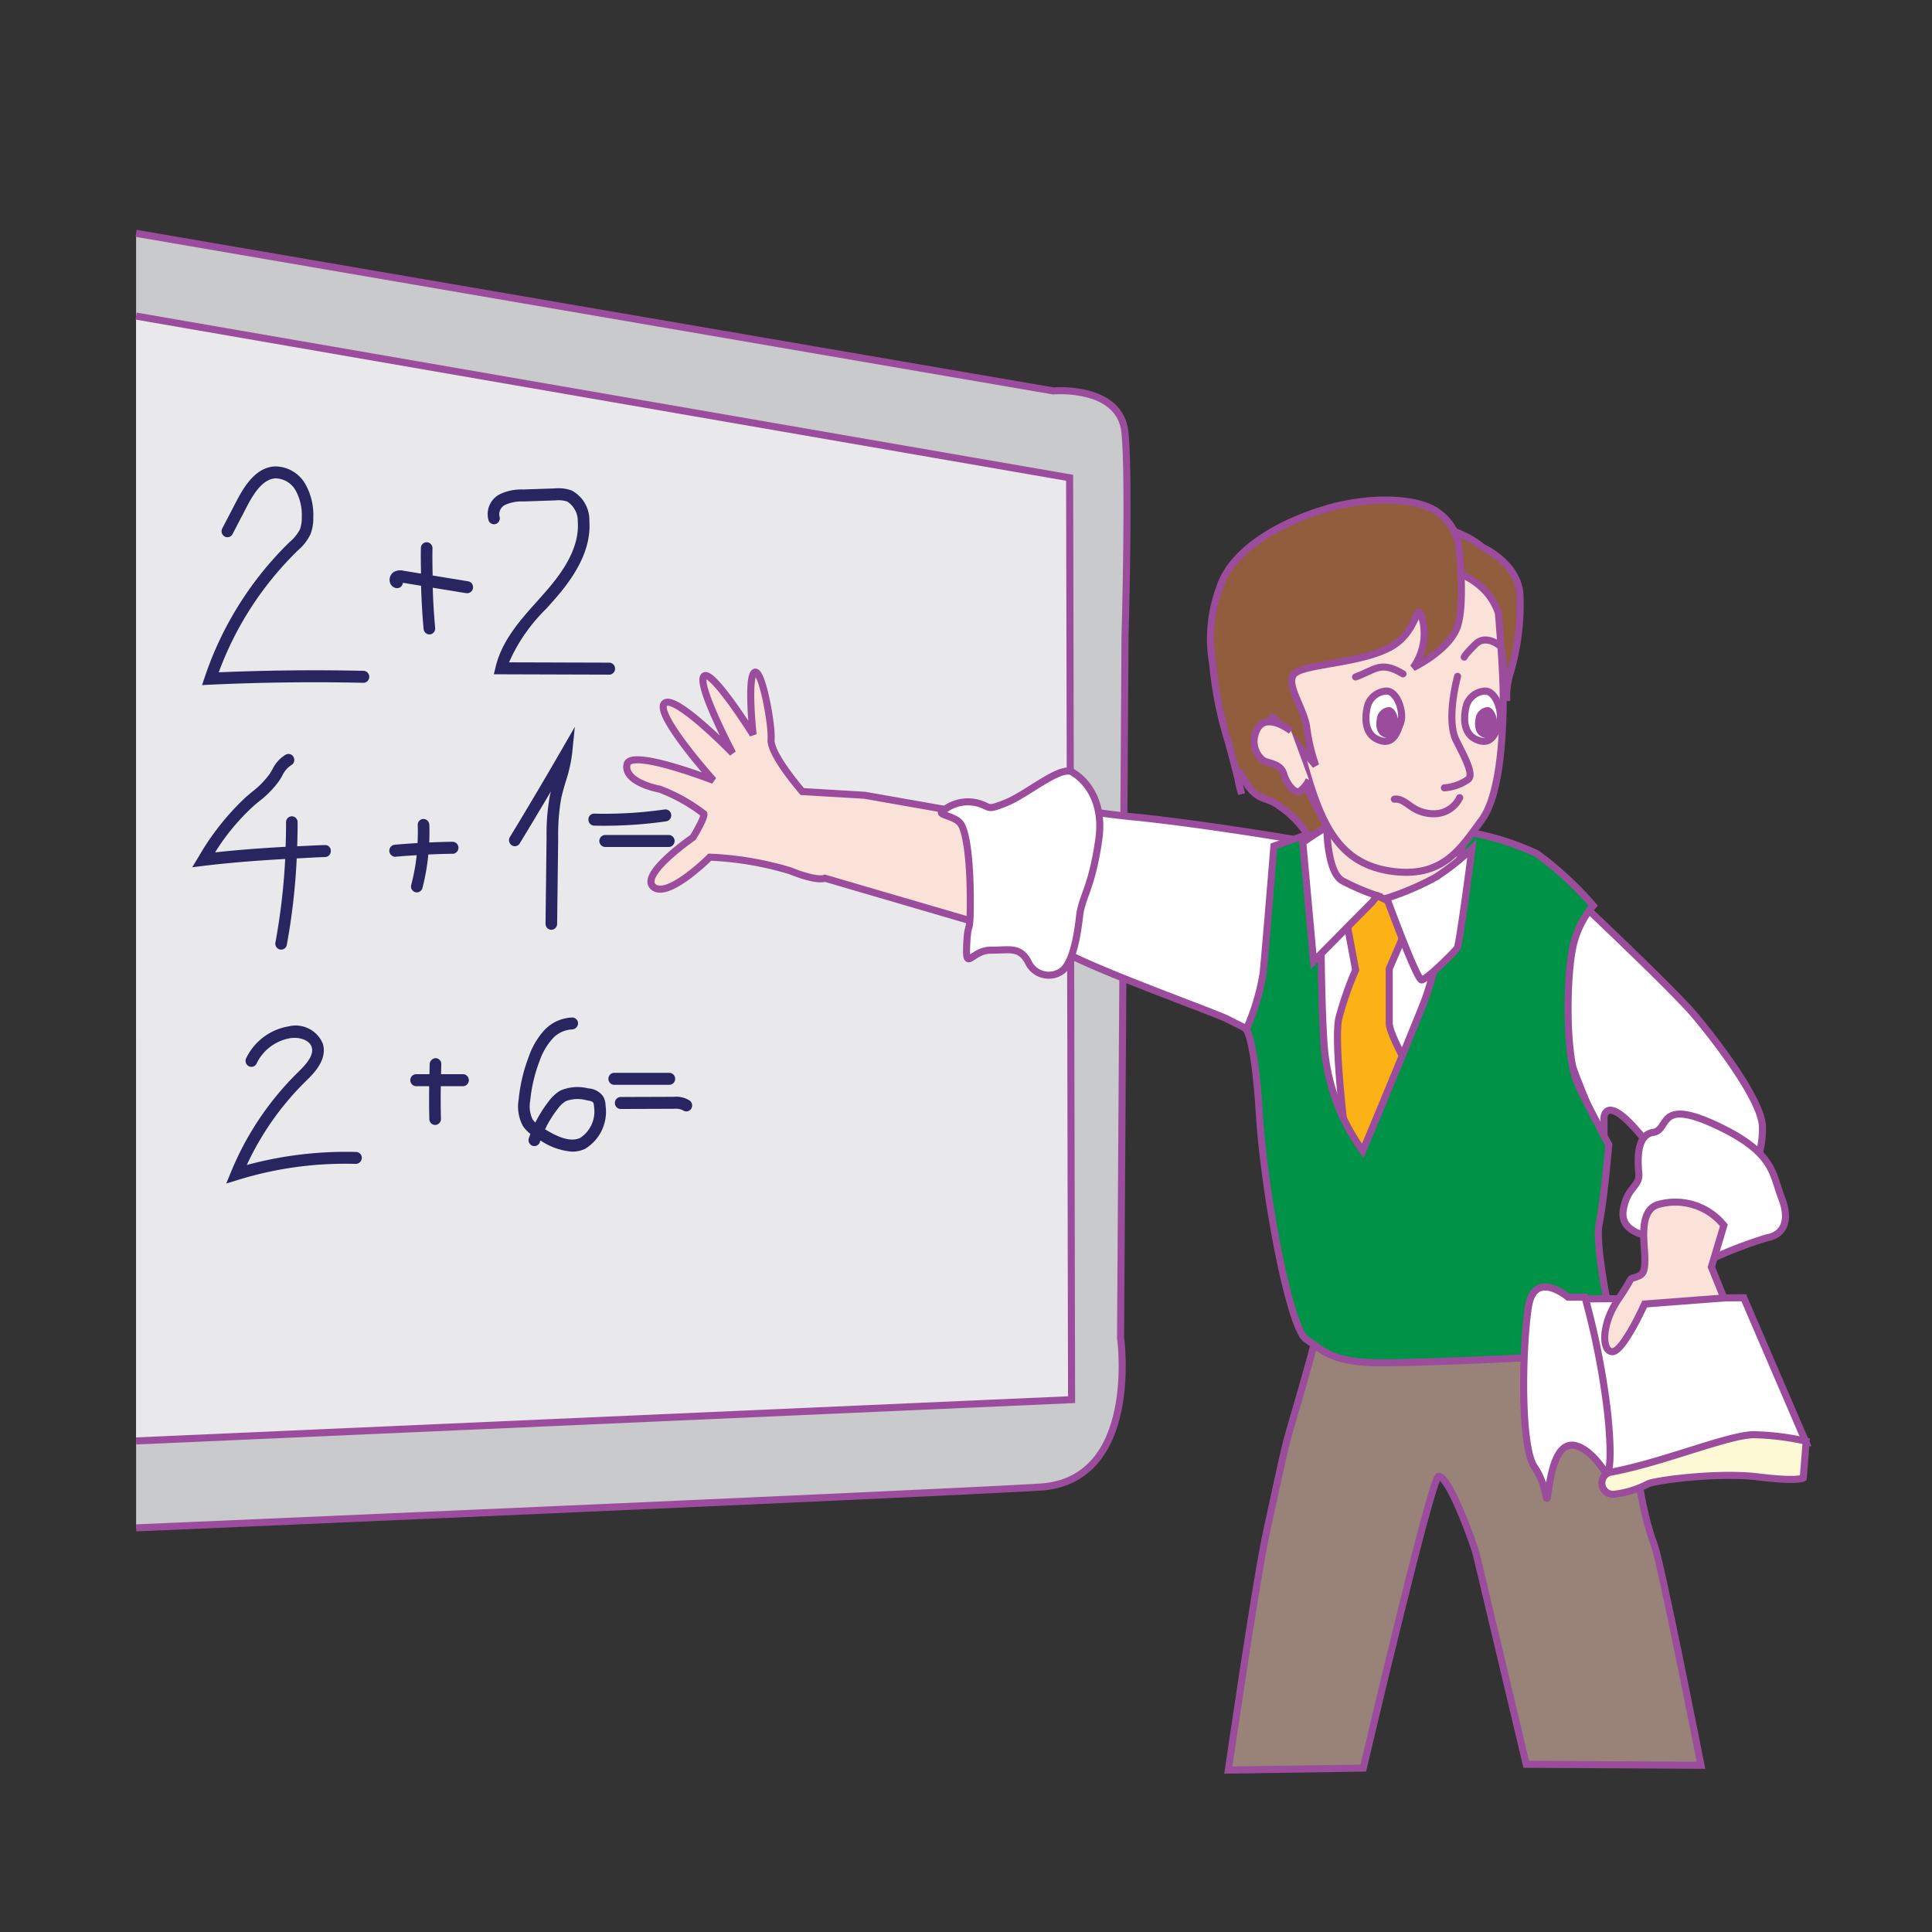 <svg id="word" xmlns="http://www.w3.org/2000/svg" viewBox="0 0 160 160"><rect x="0" y="0" width="160" height="160" fill="#333333" stroke="none"/><defs><style>.cls-1{fill:#c9cacc;}.cls-1,.cls-10,.cls-11,.cls-2,.cls-3,.cls-4,.cls-5,.cls-6,.cls-7,.cls-8,.cls-9{stroke:#9c4c9c;stroke-width:0.585px;}.cls-2{fill:#e9e9eb;}.cls-3{fill:#fff;}.cls-4,.cls-9{fill:#fbe2d8;}.cls-5{fill:#fab216;}.cls-6{fill:#998379;}.cls-7{fill:#009247;}.cls-8{fill:#915d3c;}.cls-11,.cls-9{stroke-linecap:round;}.cls-10{fill:#fdf9d5;}.cls-11{fill:none;}.cls-12{fill:#9c4c9c;}.cls-13{fill:#282560;}</style></defs><path class="cls-1" d="M11.27,19.324,87.22,32.373s5.578-.495,5.95,3.473,0,16.868,0,16.868L92.8,110.757s1.673,11.905-6.694,12.4c-10.093.6-74.834,3.375-74.834,3.375"/><polyline class="cls-2" points="11.27 26.177 88.582 39.568 88.744 115.913 11.27 119.331"/><path class="cls-3" d="M107.95,72.857s.23,11.649.414,13.979a31.237,31.237,0,0,0,2.625,8.652,14.874,14.874,0,0,0,2.487,2.14s2.9-4.9,3.638-6.371,2.9-12.98,2.9-12.98l-1.7-3.9-5.434.334"/><path class="cls-4" d="M110.022,66.486l-.368,4.136s-.6,2.948,1.335,3.9,5.48.523,5.711.523,2.349.095,2.993-.808a19.92,19.92,0,0,0,1.428-2.662V68.911"/><path class="cls-5" d="M111.368,75.509l.9,4.823a27.362,27.362,0,0,0-1.392,4c-.4,1.745.4,8.518.4,8.518L112.324,96,117,89.022s-1.949-3.354-1.949-4.277V80.23l1.988-4.618-2.983-1.437Z"/><path class="cls-6" d="M108.884,111.118s-.514,2.023-2.042,7.225c-.407,1.387-.514,1.892-1.955,8.526-.895,4.122-3.16,19.721-3.16,19.721l11.175-.166s5.663-24.166,6.238-24.166c.895,0,2.934,5.677,3.132,6.5.085.351,4.125,17.351,4.125,17.351l14.472.083s-3.3-16.741-3.877-18.272c-1.538-4.069-1.688-9.781-2.194-12.316-.7-3.488,3.307-5,3.307-5H115.542Z"/><path class="cls-4" d="M80.357,67.4l-8.746-1.539-5.169-.308s-2.683-3.078-2.584-4.31-.795-6.055-1.392-5.541-.1,5.131-.1,5.131-3.479-5.542-4.075-4.823,2.385,6.362,2.385,6.362-4.87-5.028-5.665-4.105,4.075,6.363,4.075,6.363-6.858-2.668-7.156-1.334,2.087,1.95,2.683,2.052A14.069,14.069,0,0,1,58.292,67.4c.1.308-.9,1.95-.9,1.95s-4.473,3.079-3.28,4.1,4.672-2.463,4.672-2.463a26.859,26.859,0,0,1,6.659,1.129c2.286.923,2.883.616,2.883.616l14.014,4.1S82.842,68.633,80.357,67.4Z"/><path class="cls-3" d="M106.8,69.454s-6.659-1.128-12.325-1.744a64.741,64.741,0,0,1-8.051-1.232l-.3,9.134s-.8,1.437,1.59,2.976,12.822,5.234,14.015,5.849S106.9,87,106.9,87s.7-8.825.6-10.979S106.8,69.454,106.8,69.454Z"/><path class="cls-3" d="M88.905,64.015s2.684,1.437,2.088,5.542S89.6,74.175,89.4,75.92s-.6,3.9-1.491,4.515a1.871,1.871,0,0,1-2.783-.821c-.7-1.231-1.491-.924-3.081-.924s-2.088,1.848-1.988-.41.3-.513.3-3.694-.3-5.644-.8-6.363-2.186-.719-1.391-1.129a3.245,3.245,0,0,1,2.683-.616c1.292.309.7.719,2.485,0S88.011,63.2,88.905,64.015Z"/><path class="cls-3" d="M129.756,73.662s8.747,8.21,10.635,10.468,5.466,6.977,5.566,9.133a7.963,7.963,0,0,1-.894,3.9l-8.25-.821s1.094-.1-1.391-2.873-2.585-.924-2.585-.924V94.7s-3.578-8.107-3.578-9.749S129.756,73.662,129.756,73.662Z"/><path class="cls-3" d="M136.813,102.4s-2.684-.2-2.385-2.154,1.391-1.95,1.292-3.079-.2-3.181,1.193-3.387.3-2.872,5.168-.615,4.671,4,5.466,6.054,0,3.08-1.192,3.284a36.705,36.705,0,0,0-4.834,1.858s1.454-2.987-.533-3.5S136.813,102.4,136.813,102.4Z"/><path class="cls-7" d="M105.5,70.071s-.7,8.619-.9,10.57a19.021,19.021,0,0,1-1.391,4.617s.7.718,1.093,7.081,2.485,17.651,3.877,18.574,2.087,1.949,6.261,1.949,16.6-.614,17-.718a15.419,15.419,0,0,0,2.187-1.745s-1.591-7.079-1.193-9.03.8-6.567.8-6.567-1.292-2.361-2.485-4.823-.994-9.236-.5-11.494A7.717,7.717,0,0,1,131.943,75a28.028,28.028,0,0,0-4.672-4.31,22.926,22.926,0,0,0-5.92-1.823S119.22,79.716,117.928,83s-5.069,12.314-5.069,12.314a17.05,17.05,0,0,1-3.18-8.518c-.4-5.028-.3-18.061-.3-18.061Z"/><path class="cls-3" d="M113.655,74.689l-4.871,4.925-.894-9.851,1.987-1.335s0,3.8,1.292,4.515a18.8,18.8,0,0,0,2.882,1.232Z"/><path class="cls-3" d="M114.847,74.381s2.485,6.772,2.882,6.772,2.754-2.342,2.952-2.65,1.223-8.227,1.223-8.227a21.226,21.226,0,0,1-2.982,2.36A22.947,22.947,0,0,1,114.847,74.381Z"/><path class="cls-8" d="M122.8,45.339s2.983,1.335,3.082,4a20.09,20.09,0,0,1-.8,6.362,6.651,6.651,0,0,0-.3,2.359s-.279-6.607-1.869-7.838a25.3,25.3,0,0,0-2.405-1.7L118.723,43.6A8.127,8.127,0,0,1,122.8,45.339Z"/><path class="cls-4" d="M124.091,50.778s.4,4.618.4,6.876-.1,8-1.789,10.262-3.181,4.925-7.653,4.207-5.864-4.31-7.355-10.057-1.491-10.159,2.683-13.238S122.5,45.955,124.091,50.778Z"/><path class="cls-8" d="M120.811,45.236s.6,5.029-.2,6.876-3.578,3.181-3.578,3.181a4.874,4.874,0,0,0,.795-3.9c-.6-2.052-.2.923-2.783,2.257s-7.057,1.335-7.853,2.156.835,2.856,1.033,4.5a15.3,15.3,0,0,0,.737,3.09s-2.962-3.484-3.559-4,4.473,9.031,4.473,9.031-1.49,1.129-1.59.719A7.926,7.926,0,0,0,106,66.787c-1.193-.924-1.889-.309-2.982-2.258s-.2,1.232-.2,1.232-.3-1.437-1.093-4.311a31.109,31.109,0,0,1-1.292-6.465A12.019,12.019,0,0,1,101,48.7c.994-3.181,5.005-5.418,8.782-6.546s7.752-.924,9.343.308A4.17,4.17,0,0,1,120.811,45.236Z"/><path class="cls-9" d="M120.711,56.012s-.994,3.592-.1,5.335,1.392,2.772.994,3.182a3.925,3.925,0,0,1-1.988.718"/><path class="cls-9" d="M121.258,54.421s.05-.2.944-1.078,2.087.2,2.087.2"/><path class="cls-9" d="M112.263,56.063c1.659-.6,2.058-1.369,3.926-.257"/><path class="cls-4" d="M106.92,60.53s-2.286-1.794-2.932.155a2.011,2.011,0,0,0,.646,2.308c.546.257,1.441.257,1.689,1.129s.994,1.694,1.342,1.386a2.45,2.45,0,0,0,.746-.924"/><path class="cls-3" d="M130.988,107.574s1.491,7.491,1.59,8.826.5,5.849.5,5.849,4.274-.924,7.454-1.848,9.045-.923,9.045-.923l-5.168-12.006Z"/><path class="cls-3" d="M129.855,107.424s-2.783-2.36-3.28.821-.7,11.494.5,13.238.895,3.8,1.193,1.745.9-3.9,2.286-3.49,2.5,2.377,2.5,2.377.584-.222.087-5.045a63.773,63.773,0,0,0-1.883-9.647Z"/><path class="cls-10" d="M149.58,119.357l-.243,3.049s-.5.308-3.777-.1-8.748.307-9.145.615a8.147,8.147,0,0,1-2.683.821.93.93,0,1,1-.2-1.847c4.3-.821,9.641-3.078,11.729-3.078A21.258,21.258,0,0,1,149.58,119.357Z"/><path class="cls-4" d="M142.765,101.479l-1.037,3.448,1.037,2.567-6.563.5s-1.774,3.946-2.669,3.946-.932-2.25.459-4.3.833-1.65,1.43-1.856.8-.307.8-1.539-.6-4.1,1.192-4.515A5.159,5.159,0,0,1,142.765,101.479Z"/><path class="cls-11" d="M115.477,66.185c.519-.078.971.327,1.41.622a3.181,3.181,0,0,0,2.19.565,2.353,2.353,0,0,0,1.808-1.314"/><path class="cls-3" d="M113.285,58.352s-.686,2.167.746,2.863,1.724-.814,1.933-1.272c.378-.827-.227-2.77-1.185-2.711A1.738,1.738,0,0,0,113.285,58.352Z"/><path class="cls-12" d="M114.086,59.253s-.423,1.336.46,1.765,1.062-.5,1.191-.784c.233-.51-.14-1.707-.73-1.671A1.07,1.07,0,0,0,114.086,59.253Z"/><path class="cls-3" d="M121.459,58.352s-.686,2.167.746,2.863,1.724-.814,1.933-1.272c.378-.827-.226-2.77-1.184-2.711A1.738,1.738,0,0,0,121.459,58.352Z"/><path class="cls-12" d="M122.26,59.253s-.423,1.336.46,1.765,1.062-.5,1.191-.784c.233-.51-.14-1.707-.73-1.671A1.072,1.072,0,0,0,122.26,59.253Z"/><path class="cls-13" d="M30.142,55.555c-3.992-.089-8.034-.046-12.027.123a27.164,27.164,0,0,1,6.561-10.1,4.152,4.152,0,0,0,1.035-1.332,3.6,3.6,0,0,0,.235-1.39,5.207,5.207,0,0,0-.657-2.765,2.9,2.9,0,0,0-2.518-1.466c-1.534.08-2.476,1.507-3.195,2.892L18.408,43.76a.5.5,0,0,0,.2.672.475.475,0,0,0,.651-.2l1.168-2.248c.593-1.141,1.341-2.315,2.4-2.37a1.961,1.961,0,0,1,1.655,1,4.221,4.221,0,0,1,.509,2.231,2.659,2.659,0,0,1-.154,1,3.551,3.551,0,0,1-.87,1.061,28.086,28.086,0,0,0-7,11.137l-.233.691.709-.033c4.2-.194,8.471-.248,12.682-.153h.01a.5.5,0,0,0,.011-.993Z"/><path class="cls-13" d="M38.766,48.14l-2.938-.48c-.012-.749-.029-1.5-.011-2.244a.49.49,0,0,0-.468-.509.48.48,0,0,0-.493.484c-.017.7,0,1.408.01,2.112L33.4,47.264a1.057,1.057,0,0,0-.853.149.784.784,0,0,0-.255.809.639.639,0,0,0,.545.484.477.477,0,0,0,.526-.442l1.508.246c.036,1.2.1,2.392.21,3.578a.488.488,0,0,0,.478.45l.046,0A.492.492,0,0,0,36.037,52c-.1-1.1-.168-2.215-.2-3.328l2.784.454a.473.473,0,0,0,.075,0,.484.484,0,0,0,.474-.418A.493.493,0,0,0,38.766,48.14Z"/><path class="cls-13" d="M44.546,49.726c-1.46,1.624-2.969,3.305-3.5,5.5l-.149.615,9.6.03h0a.5.5,0,0,0,0-.993l-8.341-.026A14.205,14.205,0,0,1,45.251,50.4l.525-.587c1.514-1.711,3.227-4.019,3.032-6.7a2.768,2.768,0,0,0-1.478-2.5,3.233,3.233,0,0,0-1.373-.165l-2.646.09a4.1,4.1,0,0,0-1.957.411,1.854,1.854,0,0,0-.891,2.154.476.476,0,0,0,.623.282.5.5,0,0,0,.273-.643.877.877,0,0,1,.465-.927,3.345,3.345,0,0,1,1.519-.285l2.645-.089a2.392,2.392,0,0,1,.983.093,1.9,1.9,0,0,1,.878,1.651c.168,2.3-1.4,4.389-2.783,5.954Z"/><path class="cls-13" d="M22.81,78.056a.5.5,0,0,0,.382.581.466.466,0,0,0,.09.009.484.484,0,0,0,.472-.4,54.092,54.092,0,0,0,.82-7.156c.784-.036,1.57-.094,2.351-.112a.49.49,0,0,0,.47-.508.463.463,0,0,0-.491-.485c-.762.018-1.528.069-2.292.1.02-.664.039-1.328.034-1.991a.489.489,0,0,0-.48-.494h0a.489.489,0,0,0-.477.5c0,.675-.013,1.352-.035,2.029-1.952.106-3.9.247-5.841.462a18.347,18.347,0,0,1,3.146-3.807c.162-.144.329-.283.5-.423a8.046,8.046,0,0,0,1.669-1.71c.085-.129.164-.265.244-.4a2.049,2.049,0,0,1,.719-.866.5.5,0,0,0,.236-.658.474.474,0,0,0-.637-.244,2.824,2.824,0,0,0-1.141,1.254c-.071.121-.142.242-.217.358a7.236,7.236,0,0,1-1.479,1.5c-.173.145-.346.289-.515.439a21.19,21.19,0,0,0-3.883,4.907l-.536.879,1-.121c2.217-.268,4.458-.437,6.7-.562A53.333,53.333,0,0,1,22.81,78.056Z"/><path class="cls-13" d="M34.057,73.279a.487.487,0,0,0,.465.625.485.485,0,0,0,.464-.368,17.9,17.9,0,0,0,.487-2.772c.687-.031,1.375-.055,2.057-.058a.5.5,0,0,0,0-.992h0c-.658,0-1.32.027-1.982.054.02-.489.026-.98.006-1.471a.5.5,0,0,0-.5-.476.491.491,0,0,0-.46.517c.019.5.01.988-.013,1.481-.643.039-1.287.081-1.925.143a.5.5,0,0,0,.045.991l.046,0c.585-.057,1.174-.094,1.763-.131A17.033,17.033,0,0,1,34.057,73.279Z"/><path class="cls-13" d="M45.621,65.542c-.034.138-.066.276-.095.416a17.885,17.885,0,0,0-.261,3.4L45.178,76.5a.489.489,0,0,0,.474.5h.006a.488.488,0,0,0,.481-.49l.088-7.146a17.123,17.123,0,0,1,.24-3.2c.1-.479.238-.948.386-1.443a12.209,12.209,0,0,0,.525-2.282l.227-2.244-1.118,1.938c-1.385,2.4-2.818,4.819-4.259,7.186a.506.506,0,0,0,.151.684.47.47,0,0,0,.663-.156C43.907,68.425,44.77,66.986,45.621,65.542Z"/><path class="cls-13" d="M29.5,95.4a31.453,31.453,0,0,0-9.061,1.08,23.615,23.615,0,0,1,4.9-6.954c.625-.61,1.789-1.747,1.4-3.081A2.435,2.435,0,0,0,23.9,85a4.775,4.775,0,0,0-3.512,2.635.5.5,0,0,0,.217.665.47.47,0,0,0,.644-.223,3.8,3.8,0,0,1,2.793-2.1c.732-.112,1.594.139,1.775.751.2.69-.483,1.432-1.139,2.073a24.635,24.635,0,0,0-5.542,8.246l-.4.968.976-.3a30.026,30.026,0,0,1,9.758-1.326.51.51,0,0,0,.494-.483A.491.491,0,0,0,29.5,95.4Z"/><path class="cls-13" d="M38.386,88.961H36.527c.008-.271.008-.544.019-.814a.491.491,0,0,0-.46-.517.52.52,0,0,0-.5.476c-.012.283-.012.57-.02.855H34.42a.5.5,0,0,0,0,.993h1.123c-.012.91-.011,1.821.013,2.726a.489.489,0,0,0,.481.483h.014a.491.491,0,0,0,.467-.51c-.025-.9-.025-1.8-.014-2.7h1.882a.5.5,0,0,0,0-.993Z"/><path class="cls-13" d="M49.945,90.789a1.638,1.638,0,0,0-1.24-.655,3.591,3.591,0,0,0-2.3.183,3.275,3.275,0,0,0-.976.907,10.334,10.334,0,0,0-1.093,1.74,1.419,1.419,0,0,1-.242-.286,2.519,2.519,0,0,1-.186-1.507,12.661,12.661,0,0,1,.764-3.269,5.481,5.481,0,0,1,1.053-1.847,2.328,2.328,0,0,1,1.661-.8.534.534,0,0,0,.488-.489.49.49,0,0,0-.474-.5,3.309,3.309,0,0,0-2.367,1.1,6.443,6.443,0,0,0-1.256,2.175,13.689,13.689,0,0,0-.826,3.532,3.394,3.394,0,0,0,.332,2.138,2.629,2.629,0,0,0,.643.69c-.044.117-.086.234-.127.353a.5.5,0,0,0,.294.633.477.477,0,0,0,.613-.3c.017-.047.033-.095.05-.142a5.385,5.385,0,0,0,2.631.929,2.515,2.515,0,0,0,1.042-.219,3.594,3.594,0,0,0,1.722-3.6A1.605,1.605,0,0,0,49.945,90.789Zm-1.9,3.45c-.852.38-1.9-.106-2.906-.717a9.322,9.322,0,0,1,1.038-1.678,2.376,2.376,0,0,1,.676-.649,2.767,2.767,0,0,1,1.711-.079c.146.022.488.074.568.2a.831.831,0,0,1,.058.3A2.624,2.624,0,0,1,48.046,94.239Z"/><path class="cls-13" d="M48.732,67.867a.491.491,0,0,0,.47.508c.281.007.564.01.845.01a36.132,36.132,0,0,0,5.126-.366.493.493,0,0,0,.41-.56.482.482,0,0,0-.542-.423,34.9,34.9,0,0,1-5.817.346A.468.468,0,0,0,48.732,67.867Z"/><path class="cls-13" d="M50.071,69.15a.5.5,0,0,0,0,.992h5.36a.5.5,0,0,0,0-.992Z"/><path class="cls-13" d="M55.912,89.347a.488.488,0,0,0-.481-.5h-4.61a.5.5,0,0,0,0,.992h4.61A.488.488,0,0,0,55.912,89.347Z"/><path class="cls-13" d="M57.116,91.143a2.075,2.075,0,0,0-1.3-.31l-4.455.015a.5.5,0,0,0,0,.993h0l4.455-.015a1.35,1.35,0,0,1,.745.126.47.47,0,0,0,.278.092.477.477,0,0,0,.393-.209A.507.507,0,0,0,57.116,91.143Z"/></svg>